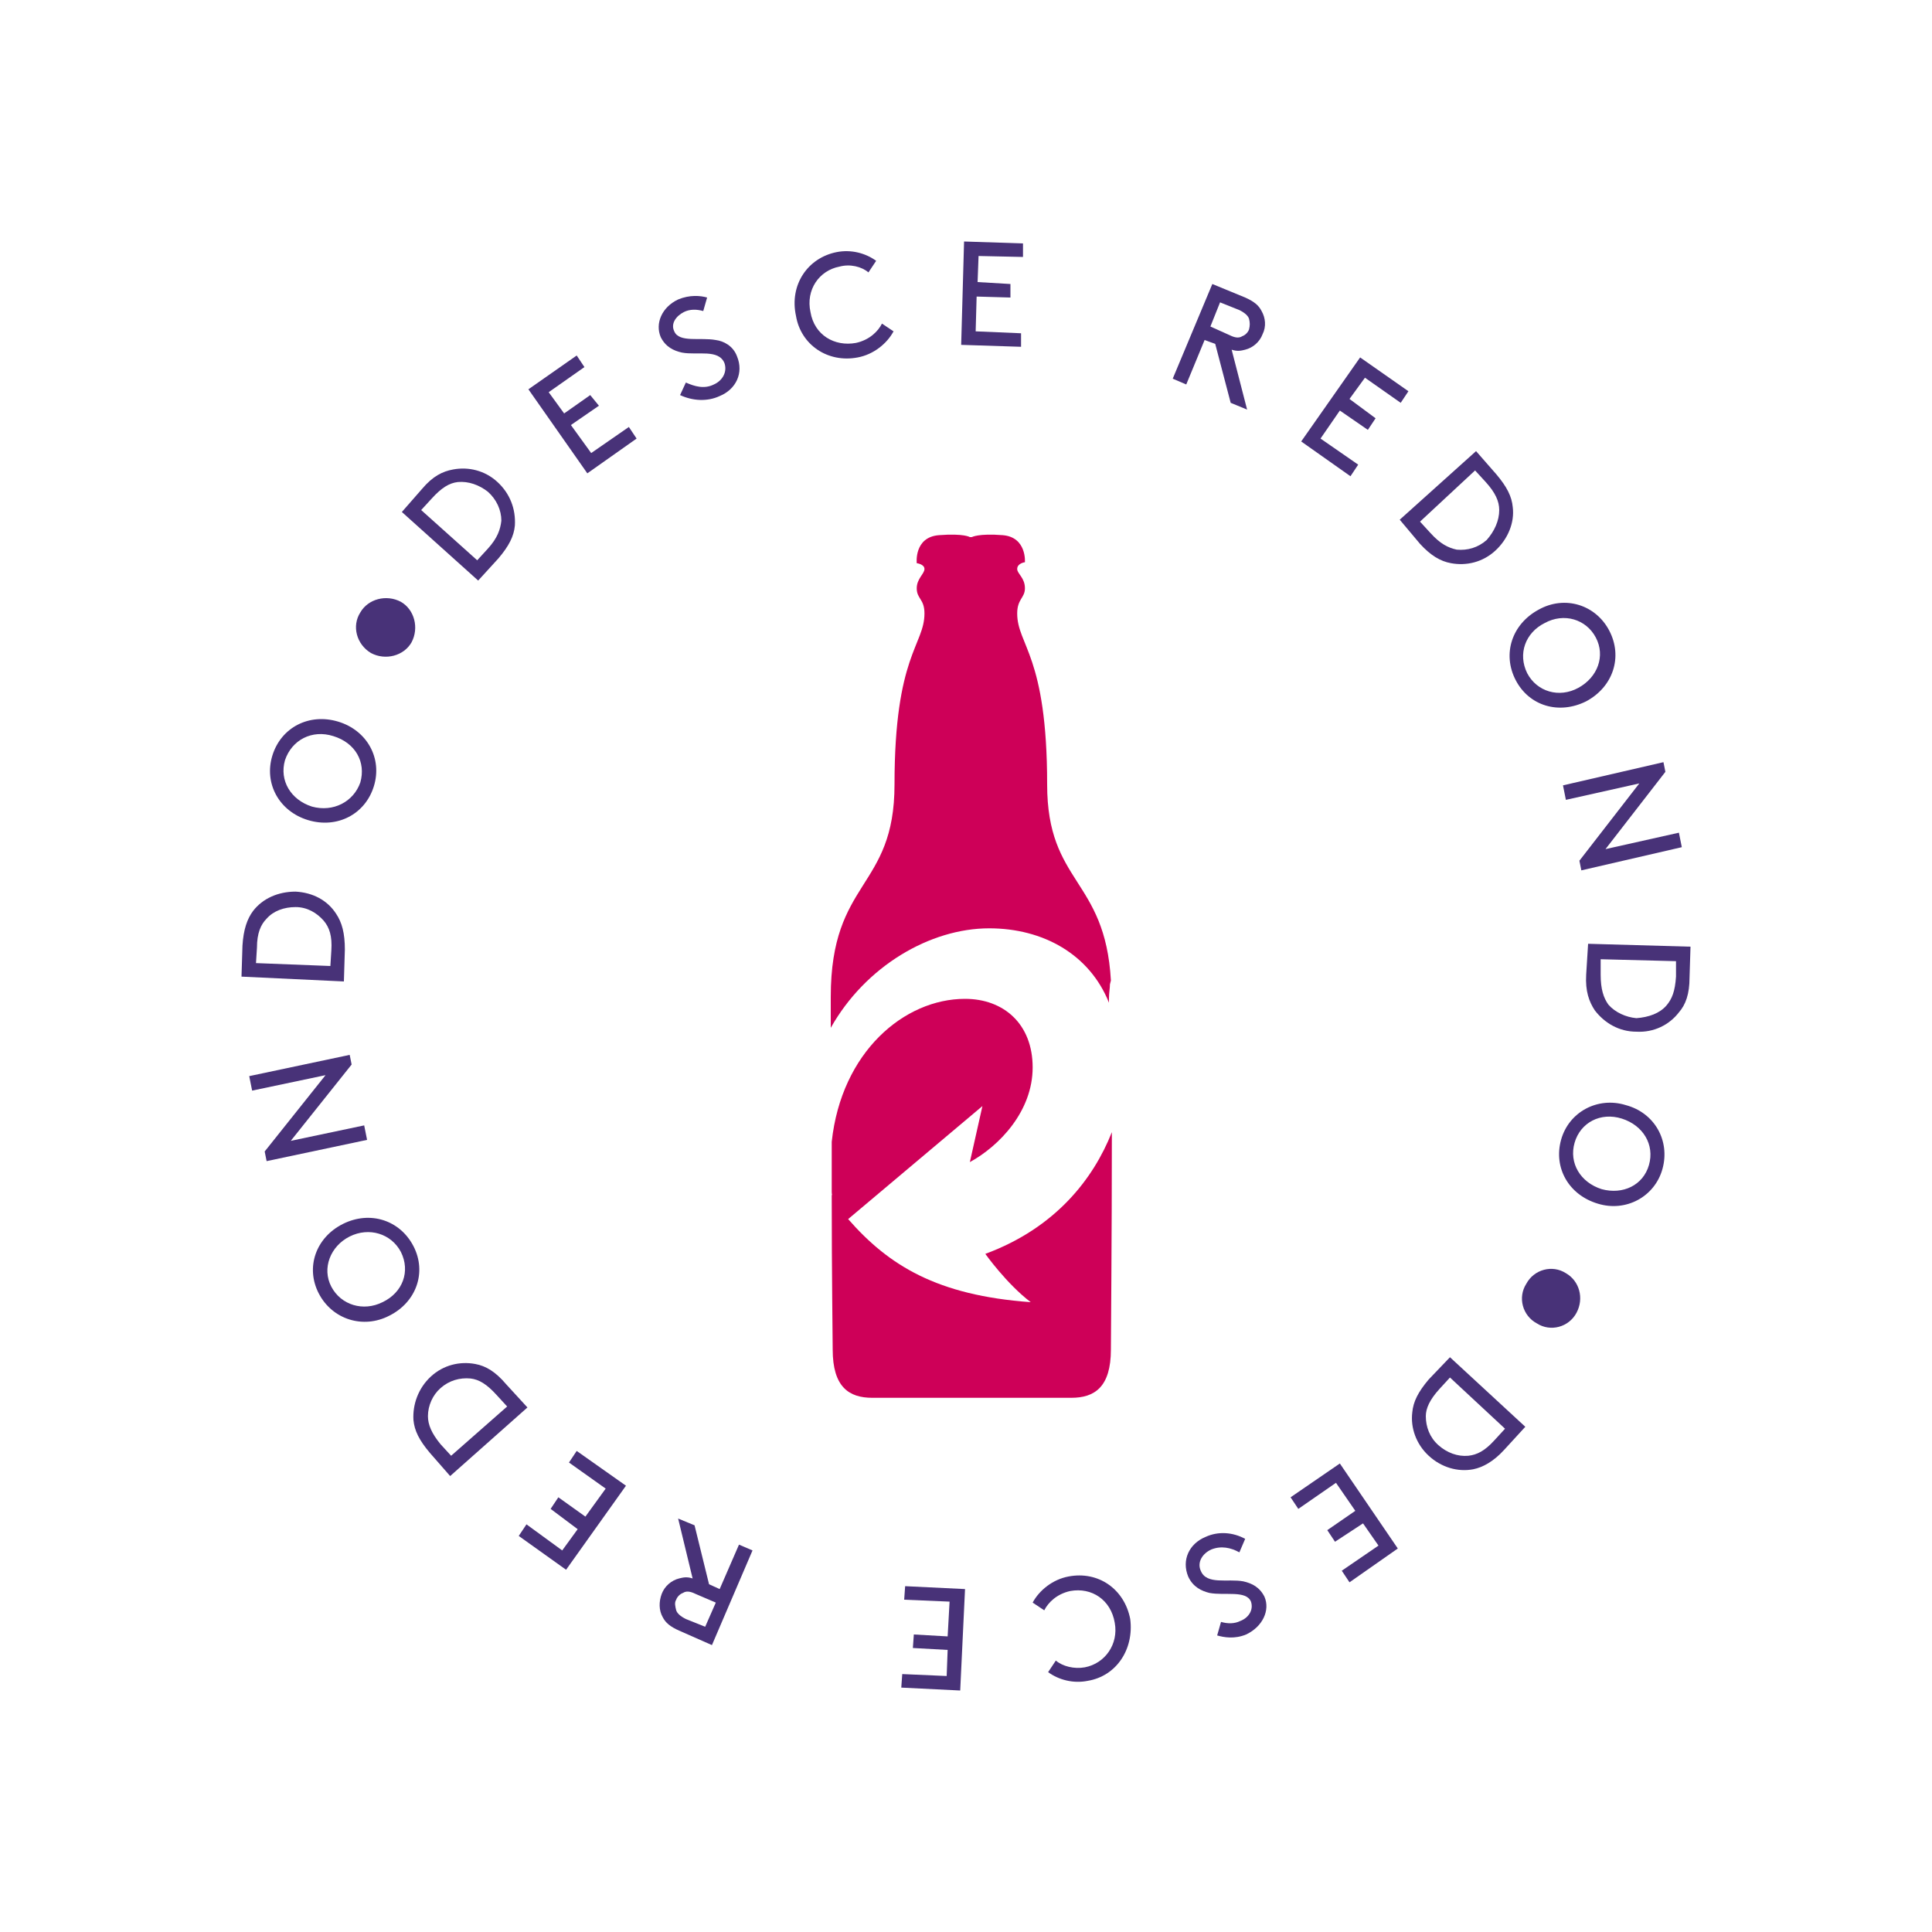 <?xml version="1.0" encoding="utf-8"?>
<!-- Generator: Adobe Illustrator 19.1.1, SVG Export Plug-In . SVG Version: 6.00 Build 0)  -->
<svg version="1.1" id="Layer_1" xmlns="http://www.w3.org/2000/svg" xmlns:xlink="http://www.w3.org/1999/xlink" x="0px" y="0px"
	 viewBox="0 0 200 200" style="enable-background:new 0 0 200 200;" xml:space="preserve">
<style type="text/css">
	.st0{fill:#483278;}
	.st1{fill:#CE0058;}
</style>
<g>
	<g>
		<g>
			<g>
				<path class="st0" d="M49.5,60.1L41.6,53l2.1-2.4c1.1-1.3,2.1-1.8,3.2-2c1.6-0.3,3.3,0.1,4.6,1.3s1.9,2.8,1.8,4.5
					c-0.1,1.1-0.6,2.1-1.7,3.4L49.5,60.1z M47.4,49.9c-0.9,0.1-1.7,0.6-2.7,1.7l-1.1,1.2l5.8,5.2l1.1-1.2c1-1.1,1.3-2,1.4-2.9
					c0-1.1-0.5-2.2-1.4-3C49.6,50.2,48.5,49.8,47.4,49.9z"/>
				<path class="st0" d="M61.1,40.9L62,42l-2.9,2l2.1,2.9l3.9-2.7l0.8,1.2L60.8,49l-6.1-8.7l5-3.5l0.8,1.2l-3.7,2.6l1.6,2.2
					L61.1,40.9z"/>
				<path class="st0" d="M71,39.6c0.9,0.4,1.9,0.7,2.9,0.2c0.9-0.4,1.4-1.3,1.1-2.2c-0.6-1.5-2.8-0.8-4.4-1.1
					c-0.9-0.2-1.7-0.6-2.2-1.6c-0.6-1.4,0.1-3.1,1.8-3.9c1.2-0.5,2.3-0.4,3-0.2l-0.4,1.4c-0.7-0.2-1.4-0.2-2,0.1
					c-0.8,0.4-1.4,1.2-1,2c0.5,1.2,2.7,0.6,4.3,0.9c0.8,0.1,1.8,0.6,2.2,1.7c0.7,1.7-0.1,3.4-1.8,4.1c-1.3,0.6-2.8,0.5-4.1-0.1
					L71,39.6z"/>
				<path class="st0" d="M86.6,26.1c1.5-0.3,3,0.1,4.1,0.9l-0.8,1.2c-0.7-0.6-1.9-0.9-3-0.6c-2.1,0.4-3.5,2.4-3,4.7
					c0.4,2.4,2.5,3.6,4.7,3.2c1.4-0.3,2.3-1.2,2.7-2l1.2,0.8c-0.7,1.3-2.1,2.4-3.7,2.7c-3.1,0.6-5.9-1.3-6.4-4.3
					C81.7,29.5,83.6,26.7,86.6,26.1z"/>
				<path class="st0" d="M104.6,29.4v1.4l-3.5-0.1l-0.1,3.6l4.7,0.2v1.4l-6.2-0.2L99.8,25l6.1,0.2v1.4l-4.6-0.1l-0.1,2.7L104.6,29.4
					z"/>
				<path class="st0" d="M124.7,35.2l-1.9,4.6l-1.4-0.6l4.1-9.8l3.4,1.4c0.9,0.4,1.4,0.8,1.7,1.4c0.4,0.7,0.5,1.6,0.1,2.4
					c-0.3,0.8-1,1.4-1.8,1.6c-0.4,0.1-0.8,0.2-1.4,0l1.6,6.2l-1.7-0.7l-1.6-6.1L124.7,35.2z M127.3,34.7c0.6,0.3,1,0.3,1.3,0.1
					c0.3-0.1,0.6-0.4,0.7-0.7c0.1-0.4,0.1-0.7,0-1.1c-0.1-0.3-0.4-0.6-1-0.9l-2-0.8l-1,2.5L127.3,34.7z"/>
				<path class="st0" d="M142.4,43.3l-0.8,1.2l-2.9-2l-2,2.9l3.9,2.7l-0.8,1.2l-5.1-3.6l6.1-8.7l5,3.5l-0.8,1.2l-3.7-2.6l-1.6,2.2
					L142.4,43.3z"/>
				<path class="st0" d="M144.9,53.8l7.9-7.1l2.1,2.4c1.1,1.3,1.6,2.3,1.7,3.4c0.2,1.6-0.5,3.3-1.8,4.5s-3,1.6-4.6,1.3
					c-1.1-0.2-2.1-0.8-3.2-2L144.9,53.8z M155.2,52.8c0-0.9-0.4-1.8-1.4-2.9l-1.1-1.2L147,54l1.1,1.2c1,1.1,1.8,1.5,2.7,1.7
					c1.1,0.1,2.2-0.2,3.1-1C154.7,55,155.2,53.9,155.2,52.8z"/>
				<path class="st0" d="M166.6,65.3c1.4,2.7,0.4,5.8-2.4,7.3c-2.8,1.4-5.9,0.5-7.3-2.2c-1.4-2.7-0.4-5.8,2.4-7.3
					C162,61.6,165.2,62.6,166.6,65.3z M158.1,69.7c1,1.9,3.3,2.6,5.3,1.5s2.8-3.3,1.8-5.2c-1-1.9-3.3-2.6-5.3-1.5
					C157.9,65.5,157.1,67.7,158.1,69.7z"/>
				<path class="st0" d="M169.7,81.1l-7.6,1.7l-0.3-1.5l10.4-2.4l0.2,1l-6.2,8l7.6-1.7l0.3,1.5l-10.4,2.4l-0.2-1L169.7,81.1z"/>
				<path class="st0" d="M164.4,97.7L175,98l-0.1,3.2c0,1.7-0.4,2.8-1.1,3.6c-1,1.3-2.6,2.1-4.4,2c-1.8,0-3.3-0.9-4.3-2.2
					c-0.6-0.9-1-2-0.9-3.7L164.4,97.7z M172.5,104.1c0.6-0.7,0.9-1.5,1-3v-1.6l-7.8-0.2v1.6c0,1.5,0.3,2.4,0.8,3.1
					c0.7,0.8,1.8,1.3,2.9,1.4C170.7,105.3,171.8,104.9,172.5,104.1z"/>
				<path class="st0" d="M172.1,121c-0.8,2.9-3.8,4.5-6.7,3.6c-3-0.9-4.6-3.7-3.8-6.6s3.8-4.5,6.7-3.6
					C171.3,115.2,172.9,118.1,172.1,121z M163,118.3c-0.6,2.1,0.6,4.1,2.8,4.8c2.2,0.6,4.3-0.4,4.9-2.5c0.6-2.1-0.6-4.1-2.8-4.8
					S163.6,116.2,163,118.3z"/>
				<path class="st0" d="M163.2,135.9c-0.8,1.5-2.7,2-4.1,1.1c-1.5-0.8-2-2.7-1.1-4.1c0.8-1.5,2.7-2,4.1-1.1
					C163.5,132.6,164,134.4,163.2,135.9z"/>
				<path class="st0" d="M150.1,140.5l7.8,7.2l-2.2,2.4c-1.1,1.2-2.2,1.8-3.2,2c-1.6,0.3-3.3-0.2-4.6-1.4s-1.9-2.9-1.7-4.5
					c0.1-1.1,0.6-2.1,1.7-3.4L150.1,140.5z M152,150.7c0.9-0.1,1.7-0.5,2.7-1.6l1.1-1.2l-5.7-5.3l-1.1,1.2c-1,1.1-1.4,2-1.4,2.8
					c0,1.1,0.4,2.2,1.3,3C149.8,150.4,150.9,150.8,152,150.7z"/>
				<path class="st0" d="M138.2,159.6l-0.8-1.2l2.9-2l-2-2.9l-3.9,2.7l-0.8-1.2l5.1-3.5l6,8.8l-5,3.5l-0.8-1.2l3.8-2.6l-1.6-2.3
					L138.2,159.6z"/>
				<path class="st0" d="M128.3,160.7c-0.9-0.5-1.9-0.7-2.9-0.3c-0.9,0.4-1.5,1.3-1.1,2.2c0.6,1.5,2.8,0.8,4.4,1.1
					c0.9,0.2,1.7,0.6,2.2,1.6c0.6,1.4-0.2,3.1-1.9,3.9c-1.2,0.5-2.3,0.3-3,0.1l0.4-1.4c0.7,0.2,1.4,0.2,2-0.1c0.8-0.3,1.4-1.1,1.1-2
					c-0.5-1.2-2.7-0.6-4.3-0.9c-0.8-0.2-1.7-0.6-2.2-1.7c-0.7-1.7,0.1-3.4,1.8-4.1c1.3-0.6,2.8-0.5,4.1,0.2L128.3,160.7z"/>
				<path class="st0" d="M112.6,174c-1.5,0.3-3-0.1-4.1-0.9l0.8-1.2c0.7,0.6,1.9,0.9,3,0.7c2.1-0.4,3.5-2.4,3.1-4.6
					c-0.4-2.4-2.4-3.7-4.6-3.3c-1.4,0.3-2.3,1.2-2.7,2l-1.2-0.8c0.7-1.3,2.1-2.4,3.7-2.7c3.1-0.6,5.8,1.3,6.4,4.4
					C117.4,170.7,115.6,173.5,112.6,174z"/>
				<path class="st0" d="M94.5,170.6l0.1-1.4l3.5,0.2l0.2-3.6l-4.7-0.2l0.1-1.4l6.2,0.3L99.4,175l-6.1-0.3l0.1-1.4l4.6,0.2l0.1-2.7
					L94.5,170.6z"/>
				<path class="st0" d="M74.5,164.5l2-4.6l1.4,0.6l-4.2,9.8l-3.4-1.5c-0.9-0.4-1.4-0.8-1.7-1.4c-0.4-0.7-0.4-1.6-0.1-2.4
					c0.3-0.8,1-1.4,1.8-1.6c0.4-0.1,0.8-0.2,1.4,0l-1.5-6.2l1.7,0.7l1.5,6.1L74.5,164.5z M72,165c-0.6-0.3-1-0.3-1.3-0.1
					c-0.3,0.1-0.6,0.4-0.7,0.7c-0.2,0.3-0.1,0.7,0,1.1c0.1,0.3,0.4,0.6,1,0.9l2,0.8l1.1-2.5L72,165z"/>
				<path class="st0" d="M57,156.2l0.8-1.2l2.8,2l2.1-2.9l-3.8-2.7l0.8-1.2l5.1,3.6l-6.2,8.7l-4.9-3.5l0.8-1.2l3.7,2.7l1.6-2.2
					L57,156.2z"/>
				<path class="st0" d="M54.6,145.7l-8,7.1l-2.1-2.4c-1.1-1.3-1.6-2.3-1.7-3.4c-0.1-1.6,0.5-3.3,1.8-4.5s3-1.6,4.6-1.3
					c1.1,0.2,2.1,0.8,3.2,2.1L54.6,145.7z M44.3,146.6c0,0.9,0.4,1.8,1.3,2.9l1.1,1.2l5.8-5.1l-1.1-1.2c-1-1.1-1.8-1.6-2.7-1.7
					c-1.1-0.1-2.2,0.2-3.1,1C44.8,144.4,44.3,145.5,44.3,146.6z"/>
				<path class="st0" d="M33,133.9c-1.4-2.7-0.3-5.8,2.5-7.2c2.8-1.4,5.9-0.4,7.3,2.3c1.4,2.7,0.3,5.8-2.5,7.2
					C37.6,137.6,34.4,136.6,33,133.9z M41.5,129.6c-1-1.9-3.3-2.6-5.3-1.6c-2,1-2.9,3.3-1.9,5.2s3.3,2.6,5.3,1.6
					C41.7,133.8,42.5,131.6,41.5,129.6z"/>
				<path class="st0" d="M30.1,118.1l7.6-1.6L38,118l-10.4,2.2l-0.2-1l6.3-7.9l-7.6,1.6l-0.3-1.5l10.4-2.2l0.2,1L30.1,118.1z"/>
				<path class="st0" d="M35.6,101.6L25,101.1l0.1-3.2c0.1-1.7,0.5-2.8,1.1-3.6c1-1.3,2.6-2,4.4-2c1.8,0.1,3.3,0.9,4.2,2.3
					c0.6,0.9,0.9,2,0.9,3.7L35.6,101.6z M27.6,95.1c-0.6,0.6-1,1.5-1,3l-0.1,1.6l7.7,0.3l0.1-1.6c0.1-1.5-0.2-2.4-0.8-3.1
					c-0.7-0.8-1.7-1.4-2.9-1.4C29.4,93.9,28.3,94.3,27.6,95.1z"/>
				<path class="st0" d="M28.2,78.2c0.9-2.9,3.8-4.4,6.8-3.5s4.6,3.8,3.7,6.7c-0.9,2.9-3.8,4.4-6.8,3.5C28.9,84,27.3,81.1,28.2,78.2
					z M37.3,81c0.6-2.1-0.5-4.1-2.8-4.8c-2.2-0.7-4.3,0.4-5,2.5c-0.6,2.1,0.6,4.1,2.8,4.8C34.5,84.1,36.6,83,37.3,81z"/>
				<path class="st0" d="M37.3,63.4c0.8-1.4,2.7-1.9,4.2-1.1c1.4,0.8,1.9,2.7,1.1,4.2c-0.8,1.4-2.7,1.9-4.2,1.1
					C36.9,66.7,36.4,64.8,37.3,63.4z"/>
			</g>
		</g>
	</g>
	<g>
		<path class="st1" d="M86,106.4c3.6-6.4,10.3-10.3,16.4-10.3c5.6,0,10.4,2.7,12.4,7.7c0-0.2,0-0.4,0-0.5c0-0.5,0.1-1,0.1-1.4
			l0.1-0.4l0,0c-0.6-10.6-6.6-10-6.6-20.3c0-13.4-3.1-14.4-3.1-17.7c0-1.5,0.8-1.6,0.8-2.6c0-1.1-0.8-1.5-0.8-2
			c0-0.6,0.8-0.7,0.8-0.7s0.2-2.6-2.3-2.8s-3.2,0.2-3.2,0.2h-0.2c0,0-0.6-0.4-3.2-0.2s-2.3,2.9-2.3,2.9s0.8,0.1,0.8,0.6
			s-0.8,1-0.8,2c0,1.1,0.8,1.1,0.8,2.6c0,3.3-3.1,4.3-3.1,17.7c0,10.9-6.6,9.8-6.6,22c0,0.4,0,1.4,0,1.4l0,0L86,106.4z"/>
		<path class="st1" d="M102,129.8c0,0,2.2,3.1,4.7,5c-9.7-0.7-14.7-3.8-18.9-8.6l13.9-11.7l-1.3,5.8c3.1-1.7,6.5-5.3,6.5-9.8
			s-3-7.1-7-7.1c-6.3,0-12.8,5.5-13.8,14.8c0,1.8,0,3.6,0,5.2c0,0.1,0,0.3,0.1,0.4c0,0,0-0.1-0.1-0.1c0,8.6,0.1,14.6,0.1,16
			c0,3.9,1.7,5,4.1,5h10.2h0.2h10.2c2.4,0,4.1-1.1,4.1-5c0-1.5,0.1-11.3,0.1-22.5C113.2,122,109.3,127.1,102,129.8z"/>
	</g>
</g>
</svg>
